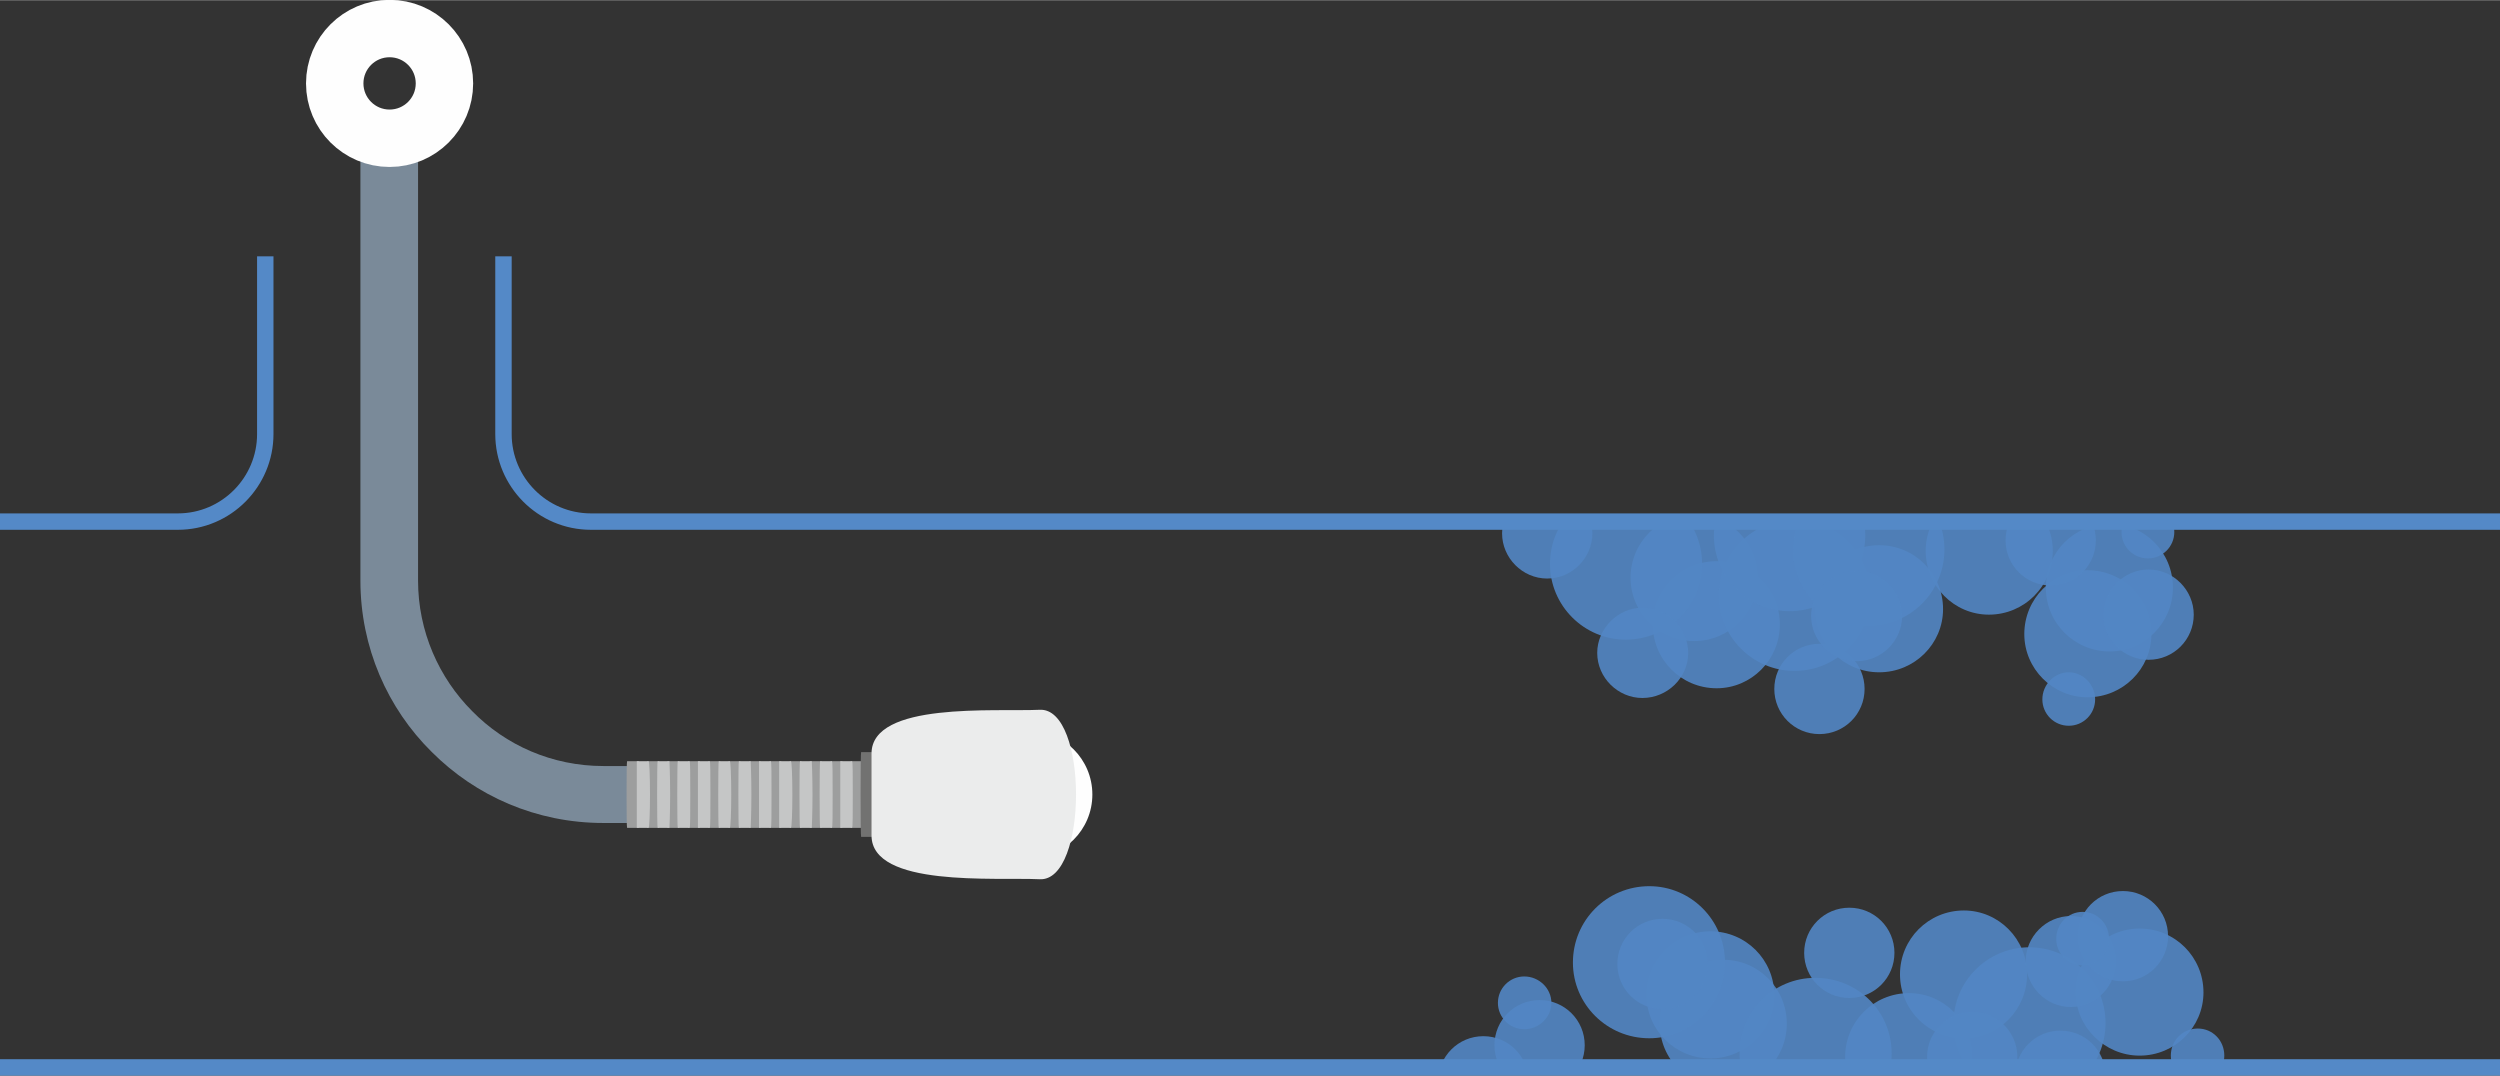 <?xml version="1.0" encoding="UTF-8" standalone="no"?>
<!-- Creator: CorelDRAW X8 -->

<svg
   xmlns:dc="http://purl.org/dc/elements/1.1/"
   xmlns:cc="http://creativecommons.org/ns#"
   xmlns:rdf="http://www.w3.org/1999/02/22-rdf-syntax-ns#"
   xmlns:svg="http://www.w3.org/2000/svg"
   xmlns="http://www.w3.org/2000/svg"
   xmlns:sodipodi="http://sodipodi.sourceforge.net/DTD/sodipodi-0.dtd"
   xmlns:inkscape="http://www.inkscape.org/namespaces/inkscape"
   xml:space="preserve"
   width="3600"
   height="1549.144"
   version="1.1"
   style="clip-rule:evenodd;fill-rule:evenodd;image-rendering:optimizeQuality;shape-rendering:geometricPrecision;text-rendering:geometricPrecision"
   viewBox="0 0 3600 1548.62"
   id="svg165"
   sodipodi:docname="03.svg"
   inkscape:version="0.92.1 r15371"><rect x="0" y="0" width="3600" height="1548.62" fill="#333333" stroke="none"/><sodipodi:namedview
     pagecolor="#ffffff"
     bordercolor="#666666"
     borderopacity="1"
     objecttolerance="10"
     gridtolerance="10"
     guidetolerance="10"
     inkscape:pageopacity="0"
     inkscape:pageshadow="2"
     inkscape:window-width="640"
     inkscape:window-height="480"
     id="namedview167"
     showgrid="false"
     fit-margin-top="0"
     fit-margin-left="0"
     fit-margin-right="0"
     fit-margin-bottom="0"
     inkscape:zoom="0.079918727"
     inkscape:cx="1800"
     inkscape:cy="759.80985"
     inkscape:window-x="0"
     inkscape:window-y="0"
     inkscape:window-maximized="0"
     inkscape:current-layer="svg165" /><defs
     id="defs15"><style
       type="text/css"
       id="style2"><![CDATA[
    .str1 {stroke:#5489C7;stroke-width:23.62}
    .str0 {stroke:#FEFEFE;stroke-width:82.669}
    .fil2 {fill:none}
    .fil3 {fill:#FEFEFE}
    .fil7 {fill:#EBECEC}
    .fil5 {fill:#C5C6C6}
    .fil4 {fill:#9D9E9E}
    .fil6 {fill:#727271}
    .fil0 {fill:#C2E1FF;fill-rule:nonzero;fill-opacity:0.502}
    .fil1 {fill:#5286C4;fill-opacity:0.902}
   ]]></style><clipPath
       id="id0"><path
         d="m 1875,1438 h 1525 v 786 H 1875 Z"
         id="path4"
         inkscape:connector-curvature="0" /></clipPath><mask
       id="id1"><linearGradient
         id="id2"
         gradientUnits="userSpaceOnUse"
         x1="3052.67"
         y1="1817.21"
         x2="1526.99"
         y2="1817.21"><stop
           offset="0"
           style="stop-opacity:0; stop-color:white"
           id="stop7" /><stop
           offset="1"
           style="stop-opacity:0.765; stop-color:white"
           id="stop9" /></linearGradient><rect
         style="fill:url(#id2)"
         x="1644"
         y="1510"
         width="1857"
         height="642"
         id="rect12" /></mask></defs><g
     id="Слой_x0020_1"
     transform="translate(-1,-687.166)"><g
       id="_2208208397616"><path
         class="fil0"
         d="m 603,888 v 635 c 0,73 30,140 78,188 48,49 115,79 189,79 h 524 v 82 H 870 c -97,0 -184,-39 -247,-102 -64,-63 -103,-151 -103,-247 V 888 Z"
         id="path18"
         inkscape:connector-curvature="0"
         style="fill:#c2e1ff;fill-opacity:0.502;fill-rule:nonzero" /><g
         id="g20" /><g
         clip-path="url(#id0)"
         id="g99"><g
           id="_2208398941344"><g
             id="g96"><path
               class="fil1"
               d="m 3039,1441 c 50,0 91,41 91,92 0,51 -41,92 -91,92 -51,0 -92,-41 -92,-92 0,-51 41,-92 92,-92 z"
               id="path22"
               inkscape:connector-curvature="0"
               style="fill:#5286c4;fill-opacity:0.902" /><path
               class="fil1"
               d="m 2473,1495 c 50,0 91,41 91,91 0,51 -41,92 -91,92 -51,0 -92,-41 -92,-92 0,-50 41,-91 92,-91 z"
               id="path24"
               inkscape:connector-curvature="0"
               style="fill:#5286c4;fill-opacity:0.902" /><path
               class="fil1"
               d="m 2483,2069 c 50,0 91,41 91,92 0,51 -41,92 -91,92 -51,0 -92,-41 -92,-92 0,-51 41,-92 92,-92 z"
               id="path26"
               inkscape:connector-curvature="0"
               style="fill:#5286c4;fill-opacity:0.902" /><path
               class="fil1"
               d="m 2464,2028 c 51,0 92,41 92,92 0,50 -41,91 -92,91 -51,0 -92,-41 -92,-91 0,-51 41,-92 92,-92 z"
               id="path28"
               inkscape:connector-curvature="0"
               style="fill:#5286c4;fill-opacity:0.902" /><path
               class="fil1"
               d="m 3007,1508 c 51,0 92,41 92,92 0,50 -41,91 -92,91 -50,0 -91,-41 -91,-91 0,-51 41,-92 91,-92 z"
               id="path30"
               inkscape:connector-curvature="0"
               style="fill:#5286c4;fill-opacity:0.902" /><path
               class="fil1"
               d="m 2707,1472 c 51,0 92,41 92,92 0,50 -41,91 -92,91 -51,0 -92,-41 -92,-91 0,-51 41,-92 92,-92 z"
               id="path32"
               inkscape:connector-curvature="0"
               style="fill:#5286c4;fill-opacity:0.902" /><path
               class="fil1"
               d="m 3082,2024 c 51,0 92,41 92,92 0,50 -41,91 -92,91 -50,0 -92,-41 -92,-91 0,-51 42,-92 92,-92 z"
               id="path34"
               inkscape:connector-curvature="0"
               style="fill:#5286c4;fill-opacity:0.902" /><path
               class="fil1"
               d="m 2865,1389 c 51,0 92,41 92,91 0,51 -41,92 -92,92 -50,0 -91,-41 -91,-92 0,-50 41,-91 91,-91 z"
               id="path36"
               inkscape:connector-curvature="0"
               style="fill:#5286c4;fill-opacity:0.902" /><path
               class="fil1"
               d="m 2829,1998 c 50,0 91,41 91,92 0,51 -41,92 -91,92 -51,0 -92,-41 -92,-92 0,-51 41,-92 92,-92 z"
               id="path38"
               inkscape:connector-curvature="0"
               style="fill:#5286c4;fill-opacity:0.902" /><path
               class="fil1"
               d="m 2750,2117 c 50,0 91,41 91,92 0,50 -41,91 -91,91 -51,0 -92,-41 -92,-91 0,-51 41,-92 92,-92 z"
               id="path40"
               inkscape:connector-curvature="0"
               style="fill:#5286c4;fill-opacity:0.902" /><path
               class="fil1"
               d="m 2441,1427 c 50,0 91,41 91,92 0,50 -41,91 -91,91 -51,0 -92,-41 -92,-91 0,-51 41,-92 92,-92 z"
               id="path42"
               inkscape:connector-curvature="0"
               style="fill:#5286c4;fill-opacity:0.902" /><path
               class="fil1"
               d="m 2342,1390 c 61,0 110,48 110,109 0,60 -49,109 -110,109 -60,0 -109,-49 -109,-109 0,-61 49,-109 109,-109 z"
               id="path44"
               inkscape:connector-curvature="0"
               style="fill:#5286c4;fill-opacity:0.902" /><path
               class="fil1"
               d="m 2376,1963 c 60,0 109,49 109,110 0,60 -49,109 -109,109 -61,0 -110,-49 -110,-109 0,-61 49,-110 110,-110 z"
               id="path46"
               inkscape:connector-curvature="0"
               style="fill:#5286c4;fill-opacity:0.902" /><path
               class="fil1"
               d="m 2923,2051 c 61,0 110,49 110,109 0,61 -49,110 -110,110 -60,0 -109,-49 -109,-110 0,-60 49,-109 109,-109 z"
               id="path48"
               inkscape:connector-curvature="0"
               style="fill:#5286c4;fill-opacity:0.902" /><path
               class="fil1"
               d="m 2585,1435 c 61,0 109,49 109,109 0,60 -48,109 -109,109 -60,0 -109,-49 -109,-109 0,-60 49,-109 109,-109 z"
               id="path50"
               inkscape:connector-curvature="0"
               style="fill:#5286c4;fill-opacity:0.902" /><path
               class="fil1"
               d="m 2578,1349 c 60,0 109,49 109,109 0,60 -49,109 -109,109 -60,0 -109,-49 -109,-109 0,-60 49,-109 109,-109 z"
               id="path52"
               inkscape:connector-curvature="0"
               style="fill:#5286c4;fill-opacity:0.902" /><path
               class="fil1"
               d="m 2615,2095 c 61,0 110,48 110,109 0,60 -49,109 -110,109 -60,0 -109,-49 -109,-109 0,-61 49,-109 109,-109 z"
               id="path54"
               inkscape:connector-curvature="0"
               style="fill:#5286c4;fill-opacity:0.902" /><path
               class="fil1"
               d="m 2692,1369 c 60,0 109,49 109,109 0,61 -49,110 -109,110 -60,0 -109,-49 -109,-110 0,-60 49,-109 109,-109 z"
               id="path56"
               inkscape:connector-curvature="0"
               style="fill:#5286c4;fill-opacity:0.902" /><path
               class="fil1"
               d="m 2229,1390 c 36,0 65,29 65,65 0,35 -29,65 -65,65 -36,0 -65,-30 -65,-65 0,-36 29,-65 65,-65 z"
               id="path58"
               inkscape:connector-curvature="0"
               style="fill:#5286c4;fill-opacity:0.902" /><path
               class="fil1"
               d="m 2954,1400 c 36,0 65,29 65,65 0,36 -29,65 -65,65 -36,0 -65,-29 -65,-65 0,-36 29,-65 65,-65 z"
               id="path60"
               inkscape:connector-curvature="0"
               style="fill:#5286c4;fill-opacity:0.902" /><path
               class="fil1"
               d="m 2621,1614 c 36,0 65,29 65,65 0,36 -29,65 -65,65 -36,0 -65,-29 -65,-65 0,-36 29,-65 65,-65 z"
               id="path62"
               inkscape:connector-curvature="0"
               style="fill:#5286c4;fill-opacity:0.902" /><path
               class="fil1"
               d="m 2395,2010 c 36,0 65,29 65,65 0,36 -29,65 -65,65 -36,0 -65,-29 -65,-65 0,-36 29,-65 65,-65 z"
               id="path64"
               inkscape:connector-curvature="0"
               style="fill:#5286c4;fill-opacity:0.902" /><path
               class="fil1"
               d="m 3095,1507 c 36,0 65,30 65,65 0,36 -29,65 -65,65 -36,0 -65,-29 -65,-65 0,-35 29,-65 65,-65 z"
               id="path66"
               inkscape:connector-curvature="0"
               style="fill:#5286c4;fill-opacity:0.902" /><path
               class="fil1"
               d="m 2983,2006 c 36,0 65,30 65,65 0,36 -29,66 -65,66 -36,0 -65,-30 -65,-66 0,-35 29,-65 65,-65 z"
               id="path68"
               inkscape:connector-curvature="0"
               style="fill:#5286c4;fill-opacity:0.902" /><path
               class="fil1"
               d="m 2675,1509 c 35,0 65,29 65,65 0,36 -30,65 -65,65 -36,0 -66,-29 -66,-65 0,-36 30,-65 66,-65 z"
               id="path70"
               inkscape:connector-curvature="0"
               style="fill:#5286c4;fill-opacity:0.902" /><path
               class="fil1"
               d="m 2366,1562 c 36,0 66,30 66,65 0,36 -30,65 -66,65 -35,0 -65,-29 -65,-65 0,-35 30,-65 65,-65 z"
               id="path72"
               inkscape:connector-curvature="0"
               style="fill:#5286c4;fill-opacity:0.902" /><path
               class="fil1"
               d="m 2664,1994 c 36,0 65,29 65,65 0,36 -29,65 -65,65 -36,0 -65,-29 -65,-65 0,-36 29,-65 65,-65 z"
               id="path74"
               inkscape:connector-curvature="0"
               style="fill:#5286c4;fill-opacity:0.902" /><path
               class="fil1"
               d="m 3058,1970 c 36,0 65,29 65,65 0,36 -29,65 -65,65 -36,0 -65,-29 -65,-65 0,-36 29,-65 65,-65 z"
               id="path76"
               inkscape:connector-curvature="0"
               style="fill:#5286c4;fill-opacity:0.902" /><path
               class="fil1"
               d="m 2137,2179 c 36,0 65,29 65,65 0,36 -29,65 -65,65 -36,0 -65,-29 -65,-65 0,-36 29,-65 65,-65 z"
               id="path78"
               inkscape:connector-curvature="0"
               style="fill:#5286c4;fill-opacity:0.902" /><path
               class="fil1"
               d="m 2218,2127 c 36,0 65,29 65,65 0,36 -29,65 -65,65 -36,0 -65,-29 -65,-65 0,-36 29,-65 65,-65 z"
               id="path80"
               inkscape:connector-curvature="0"
               style="fill:#5286c4;fill-opacity:0.902" /><path
               class="fil1"
               d="m 2841,2144 c 36,0 65,29 65,65 0,36 -29,65 -65,65 -36,0 -65,-29 -65,-65 0,-36 29,-65 65,-65 z"
               id="path82"
               inkscape:connector-curvature="0"
               style="fill:#5286c4;fill-opacity:0.902" /><path
               class="fil1"
               d="m 2968,2171 c 36,0 65,29 65,65 0,36 -29,65 -65,65 -36,0 -65,-29 -65,-65 0,-36 29,-65 65,-65 z"
               id="path84"
               inkscape:connector-curvature="0"
               style="fill:#5286c4;fill-opacity:0.902" /><path
               class="fil1"
               d="m 3166,2168 c 21,0 38,17 38,39 0,21 -17,38 -38,38 -22,0 -39,-17 -39,-38 0,-22 17,-39 39,-39 z"
               id="path86"
               inkscape:connector-curvature="0"
               style="fill:#5286c4;fill-opacity:0.902" /><path
               class="fil1"
               d="m 2196,2093 c 21,0 39,17 39,38 0,21 -18,38 -39,38 -21,0 -38,-17 -38,-38 0,-21 17,-38 38,-38 z"
               id="path88"
               inkscape:connector-curvature="0"
               style="fill:#5286c4;fill-opacity:0.902" /><path
               class="fil1"
               d="m 3000,2000 c 21,0 38,17 38,39 0,21 -17,38 -38,38 -21,0 -38,-17 -38,-38 0,-22 17,-39 38,-39 z"
               id="path90"
               inkscape:connector-curvature="0"
               style="fill:#5286c4;fill-opacity:0.902" /><path
               class="fil1"
               d="m 3094,1415 c 21,0 38,17 38,38 0,21 -17,38 -38,38 -21,0 -38,-17 -38,-38 0,-21 17,-38 38,-38 z"
               id="path92"
               inkscape:connector-curvature="0"
               style="fill:#5286c4;fill-opacity:0.902" /><path
               class="fil1"
               d="m 2980,1655 c 21,0 38,18 38,39 0,21 -17,38 -38,38 -21,0 -38,-17 -38,-38 0,-21 17,-39 38,-39 z"
               id="path94"
               inkscape:connector-curvature="0"
               style="fill:#5286c4;fill-opacity:0.902" /></g></g></g><polygon
         class="fil2"
         points="3400,2224 1875,2224 1875,1438 3400,1438 "
         id="polygon101"
         style="fill:none" /><circle
         class="fil2 str0"
         cx="562"
         cy="807"
         r="79"
         id="circle103"
         style="fill:none;stroke:#fefefe;stroke-width:82.669" /><circle
         class="fil3"
         cx="1482"
         cy="1831"
         r="92"
         id="circle105"
         style="fill:#fefefe" /><path
         class="fil3"
         style="fill:#fefefe"
         d="m 3113,1513 c -1959,217 -1959,419 0,636 518,57 518,-694 0,-636 z"
         mask="url(#id1)"
         id="path107"
         inkscape:connector-curvature="0" /><path
         class="fil2 str1"
         d="m 1,1438 h 256 c 70,0 126,-57 126,-126 v -256 m 343,0 v 256 c 0,69 56,126 126,126 h 2749"
         id="path109"
         inkscape:connector-curvature="0"
         style="fill:none;stroke:#5489c7;stroke-width:23.62" /><line
         class="fil2 str1"
         x1="1"
         y1="2224"
         x2="3601"
         y2="2224"
         id="line111"
         style="fill:none;stroke:#5489c7;stroke-width:23.62" /><path
         class="fil4"
         d="m 921,1783 h -17 c -1,0 -1,96 0,96 h 17 c 0,0 1,-21 1,-48 v 0 c 0,-27 -1,-48 -1,-48 z"
         id="path113"
         inkscape:connector-curvature="0"
         style="fill:#9d9e9e" /><path
         class="fil4"
         d="m 950,1783 h -17 c 0,0 0,96 0,96 h 17 c 1,0 1,-21 1,-48 v 0 c 0,-27 0,-48 -1,-48 z"
         id="path115"
         inkscape:connector-curvature="0"
         style="fill:#9d9e9e" /><path
         class="fil4"
         d="m 979,1783 h -17 c 0,0 0,96 0,96 h 17 c 1,0 2,-21 2,-48 v 0 c 0,-27 -1,-48 -2,-48 z"
         id="path117"
         inkscape:connector-curvature="0"
         style="fill:#9d9e9e" /><path
         class="fil4"
         d="m 1009,1783 h -17 c -1,0 -1,96 0,96 h 17 c 0,0 1,-21 1,-48 v 0 c 0,-27 -1,-48 -1,-48 z"
         id="path119"
         inkscape:connector-curvature="0"
         style="fill:#9d9e9e" /><path
         class="fil4"
         d="m 1038,1783 h -17 c -1,0 -1,96 0,96 h 17 c 1,0 1,-21 1,-48 v 0 c 0,-27 0,-48 -1,-48 z"
         id="path121"
         inkscape:connector-curvature="0"
         style="fill:#9d9e9e" /><path
         class="fil4"
         d="m 1067,1783 h -17 c 0,0 0,96 0,96 h 17 c 1,0 1,-21 1,-48 v 0 c 0,-27 0,-48 -1,-48 z"
         id="path123"
         inkscape:connector-curvature="0"
         style="fill:#9d9e9e" /><path
         class="fil4"
         d="m 1096,1783 h -16 c -1,0 -1,96 0,96 h 16 c 1,0 2,-21 2,-48 v 0 c 0,-27 -1,-48 -2,-48 z"
         id="path125"
         inkscape:connector-curvature="0"
         style="fill:#9d9e9e" /><path
         class="fil4"
         d="m 1126,1783 h -17 c -1,0 -1,96 0,96 h 17 c 0,0 1,-21 1,-48 v 0 c 0,-27 -1,-48 -1,-48 z"
         id="path127"
         inkscape:connector-curvature="0"
         style="fill:#9d9e9e" /><path
         class="fil4"
         d="m 1155,1783 h -17 c 0,0 0,96 0,96 h 17 c 1,0 1,-21 1,-48 v 0 c 0,-27 0,-48 -1,-48 z"
         id="path129"
         inkscape:connector-curvature="0"
         style="fill:#9d9e9e" /><path
         class="fil4"
         d="m 1184,1783 h -17 c 0,0 0,96 0,96 h 17 c 1,0 2,-21 2,-48 v 0 c 0,-27 -1,-48 -2,-48 z"
         id="path131"
         inkscape:connector-curvature="0"
         style="fill:#9d9e9e" /><path
         class="fil4"
         d="m 1214,1783 h -17 c -1,0 -1,96 0,96 h 17 c 0,0 1,-21 1,-48 v 0 c 0,-27 -1,-48 -1,-48 z"
         id="path133"
         inkscape:connector-curvature="0"
         style="fill:#9d9e9e" /><path
         class="fil4"
         d="m 1243,1783 h -17 c -1,0 -1,96 0,96 h 17 c 1,0 1,-21 1,-48 v 0 c 0,-27 0,-48 -1,-48 z"
         id="path135"
         inkscape:connector-curvature="0"
         style="fill:#9d9e9e" /><path
         class="fil5"
         d="m 935,1783 h -17 c 0,0 0,96 0,96 h 17 c 1,0 2,-21 2,-48 v 0 c 0,-27 -1,-48 -2,-48 z"
         id="path137"
         inkscape:connector-curvature="0"
         style="fill:#c5c6c6" /><path
         class="fil5"
         d="m 965,1783 h -17 c -1,0 -1,96 0,96 h 17 c 0,0 1,-21 1,-48 v 0 c 0,-27 -1,-48 -1,-48 z"
         id="path139"
         inkscape:connector-curvature="0"
         style="fill:#c5c6c6" /><path
         class="fil5"
         d="m 994,1783 h -17 c -1,0 -1,96 0,96 h 17 c 1,0 1,-21 1,-48 v 0 c 0,-27 0,-48 -1,-48 z"
         id="path141"
         inkscape:connector-curvature="0"
         style="fill:#c5c6c6" /><path
         class="fil5"
         d="m 1023,1783 h -17 c 0,0 0,96 0,96 h 17 c 1,0 1,-21 1,-48 v 0 c 0,-27 0,-48 -1,-48 z"
         id="path143"
         inkscape:connector-curvature="0"
         style="fill:#c5c6c6" /><path
         class="fil5"
         d="m 1052,1783 h -16 c -1,0 -1,96 0,96 h 16 c 1,0 2,-21 2,-48 v 0 c 0,-27 -1,-48 -2,-48 z"
         id="path145"
         inkscape:connector-curvature="0"
         style="fill:#c5c6c6" /><path
         class="fil5"
         d="m 1082,1783 h -17 c -1,0 -1,96 0,96 h 17 c 0,0 1,-21 1,-48 v 0 c 0,-27 -1,-48 -1,-48 z"
         id="path147"
         inkscape:connector-curvature="0"
         style="fill:#c5c6c6" /><path
         class="fil5"
         d="m 1111,1783 h -17 c 0,0 0,96 0,96 h 17 c 1,0 1,-21 1,-48 v 0 c 0,-27 0,-48 -1,-48 z"
         id="path149"
         inkscape:connector-curvature="0"
         style="fill:#c5c6c6" /><path
         class="fil5"
         d="m 1140,1783 h -17 c 0,0 0,96 0,96 h 17 c 1,0 2,-21 2,-48 v 0 c 0,-27 -1,-48 -2,-48 z"
         id="path151"
         inkscape:connector-curvature="0"
         style="fill:#c5c6c6" /><path
         class="fil5"
         d="m 1170,1783 h -17 c -1,0 -1,96 0,96 h 17 c 0,0 1,-21 1,-48 v 0 c 0,-27 -1,-48 -1,-48 z"
         id="path153"
         inkscape:connector-curvature="0"
         style="fill:#c5c6c6" /><path
         class="fil5"
         d="m 1199,1783 h -17 c -1,0 -1,96 0,96 h 17 c 1,0 1,-21 1,-48 v 0 c 0,-27 0,-48 -1,-48 z"
         id="path155"
         inkscape:connector-curvature="0"
         style="fill:#c5c6c6" /><path
         class="fil5"
         d="m 1228,1783 h -17 c 0,0 0,96 0,96 h 17 c 1,0 1,-21 1,-48 v 0 c 0,-27 0,-48 -1,-48 z"
         id="path157"
         inkscape:connector-curvature="0"
         style="fill:#c5c6c6" /><path
         class="fil6"
         d="m 1257,1770 h -16 c -1,0 -1,122 0,122 h 16 c 1,0 2,-27 2,-61 v 0 c 0,-34 -1,-61 -2,-61 z"
         id="path159"
         inkscape:connector-curvature="0"
         style="fill:#727271" /><path
         class="fil7"
         d="m 1498,1709 c -64,3 -242,-12 -242,63 0,39 0,79 0,118 0,75 178,60 242,63 70,4 70,-248 0,-244 z"
         id="path161"
         inkscape:connector-curvature="0"
         style="fill:#ebecec" /></g></g></svg>